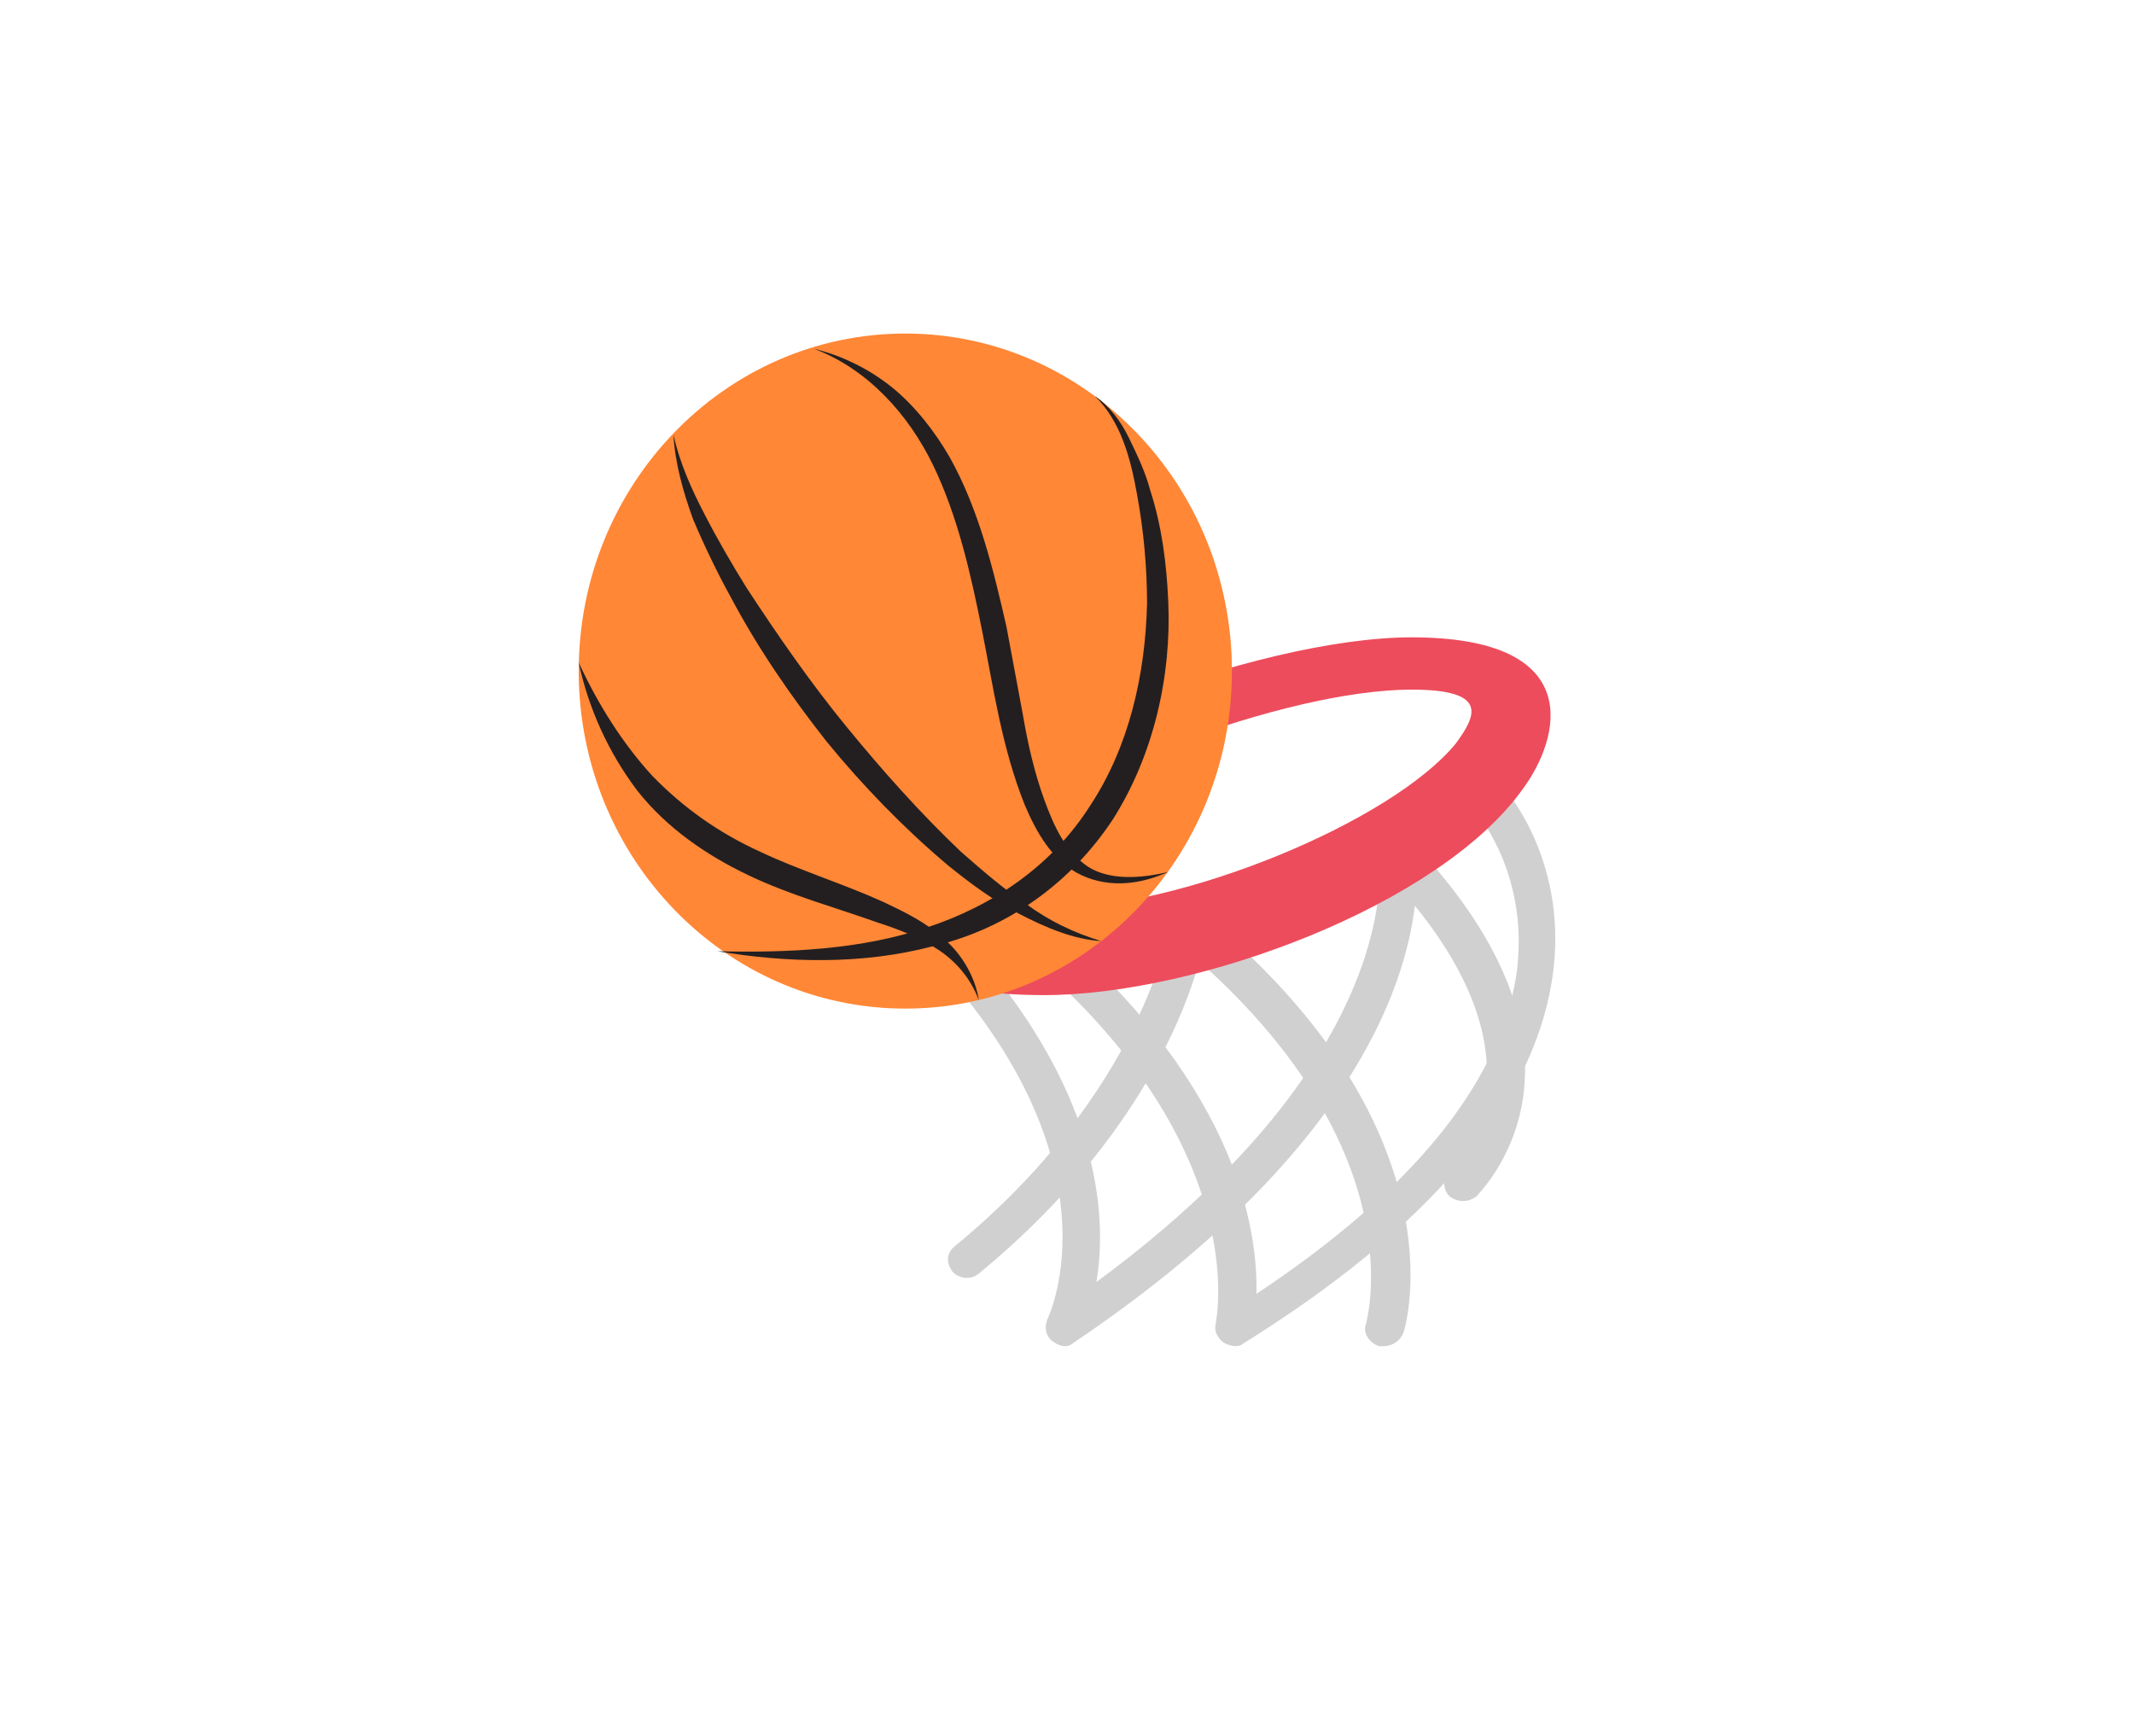 <svg width="59" height="48" viewBox="0 0 59 48" fill="none" xmlns="http://www.w3.org/2000/svg">
<g clip-path="url(#clip0_366_2463)">
<path d="M34.151 37.223C34.06 37.223 33.925 37.176 33.835 37.129C33.654 36.989 33.564 36.803 33.609 36.616C33.609 36.569 34.738 31.576 28.055 26.116C27.83 25.929 27.83 25.603 28.01 25.416C28.191 25.183 28.552 25.183 28.733 25.369C34.06 29.756 34.783 33.816 34.738 35.776C39.027 32.929 41.42 29.989 41.917 27.003C42.323 24.249 40.878 22.569 40.833 22.476C40.652 22.243 40.698 21.963 40.878 21.776C41.104 21.589 41.42 21.636 41.601 21.823C41.691 21.916 43.407 23.923 42.91 27.096C42.368 30.549 39.524 33.956 34.331 37.176C34.376 37.176 34.241 37.223 34.151 37.223Z" fill="#D0D0D0"/>
<path d="M29.455 37.223C29.32 37.223 29.229 37.176 29.094 37.083C28.913 36.943 28.868 36.709 28.958 36.476C29.049 36.289 30.945 32.136 25.843 26.583C25.662 26.349 25.662 26.069 25.888 25.883C26.114 25.696 26.43 25.696 26.61 25.929C30.403 30.083 30.629 33.583 30.313 35.449C38.937 29.103 38.124 23.783 38.124 23.736C38.079 23.503 38.214 23.316 38.395 23.176C38.621 23.083 38.846 23.129 39.027 23.269C44.806 29.336 40.833 33.023 40.833 33.069C40.607 33.256 40.291 33.256 40.066 33.069C39.885 32.883 39.885 32.556 40.066 32.369C40.201 32.229 42.865 29.663 39.117 25.043C38.846 27.329 37.311 31.996 29.681 37.129C29.636 37.176 29.545 37.223 29.455 37.223Z" fill="#D0D0D0"/>
<path d="M38.259 37.223H38.124C37.853 37.13 37.672 36.85 37.763 36.616C37.808 36.43 39.072 31.856 33.157 26.583C32.706 28.216 31.261 31.763 27.062 35.216C26.836 35.403 26.52 35.356 26.34 35.17C26.159 34.936 26.159 34.656 26.385 34.47C31.622 30.176 32.345 25.603 32.345 25.556C32.39 25.37 32.48 25.23 32.661 25.136C32.841 25.09 33.022 25.09 33.202 25.23C40.427 31.156 38.892 36.616 38.801 36.85C38.711 37.083 38.485 37.223 38.259 37.223Z" fill="#D0D0D0"/>
<path d="M28.868 27.516C23.134 27.516 23.856 24.623 24.624 23.549C26.746 20.609 34.783 17.623 39.027 17.623C43.903 17.623 43.136 20.423 42.097 21.823C39.795 25.043 33.112 27.516 28.868 27.516ZM39.027 19.069C35.55 19.069 29.139 21.496 27.017 23.596C26.611 24.016 25.843 25.136 28.913 25.136C32.706 25.136 38.485 22.709 40.246 20.563C40.833 19.769 41.149 19.069 39.027 19.069Z" fill="#ED4C5C"/>
<path d="M25.03 27.889C30.017 27.889 34.06 23.711 34.06 18.556C34.06 13.401 30.017 9.223 25.03 9.223C20.043 9.223 16 13.401 16 18.556C16 23.711 20.043 27.889 25.03 27.889Z" fill="#FF8736"/>
<path d="M18.619 12.023C18.799 12.816 19.115 13.516 19.477 14.216C19.838 14.916 20.244 15.616 20.651 16.269C21.508 17.576 22.411 18.883 23.405 20.096C24.398 21.309 25.436 22.476 26.565 23.549C27.152 24.063 27.739 24.576 28.371 24.996C29.003 25.463 29.681 25.789 30.448 26.023C29.681 25.976 28.913 25.649 28.191 25.276C27.468 24.903 26.836 24.436 26.204 23.923C24.985 22.896 23.856 21.729 22.863 20.516C21.87 19.256 20.967 17.949 20.199 16.503C19.838 15.849 19.477 15.103 19.161 14.356C18.89 13.609 18.664 12.816 18.619 12.023ZM16 18.323C16.542 19.489 17.219 20.563 18.032 21.449C18.89 22.336 19.883 23.036 21.012 23.549C22.095 24.063 23.314 24.436 24.443 24.949C25.03 25.229 25.617 25.509 26.114 25.976C26.61 26.396 26.972 27.049 27.062 27.656C26.836 27.049 26.43 26.583 25.933 26.256C25.436 25.929 24.85 25.696 24.263 25.509C23.089 25.089 21.87 24.763 20.696 24.203C19.522 23.643 18.438 22.896 17.625 21.869C16.813 20.796 16.271 19.583 16 18.323ZM32.3 24.109C31.577 24.436 30.719 24.576 29.907 24.203C29.094 23.829 28.642 22.989 28.326 22.243C27.694 20.656 27.468 19.023 27.152 17.436C26.836 15.849 26.475 14.263 25.798 12.863C25.12 11.463 23.992 10.203 22.502 9.643C23.269 9.829 24.037 10.203 24.669 10.716C25.301 11.229 25.843 11.929 26.249 12.629C27.062 14.076 27.468 15.756 27.829 17.343L28.281 19.769C28.416 20.563 28.597 21.356 28.868 22.103C29.139 22.849 29.455 23.549 30.087 23.969C30.674 24.343 31.532 24.296 32.3 24.109Z" fill="#231F20"/>
<path d="M30.268 10.949C30.674 11.229 30.99 11.649 31.216 12.116C31.442 12.583 31.667 13.049 31.803 13.563C32.119 14.543 32.254 15.569 32.3 16.643C32.39 18.696 31.893 20.889 30.764 22.663C30.177 23.549 29.455 24.296 28.597 24.903C27.739 25.509 26.791 25.929 25.798 26.163C23.856 26.676 21.779 26.629 19.838 26.303C21.825 26.349 23.811 26.256 25.617 25.649C27.468 25.043 29.094 23.923 30.132 22.289C31.216 20.656 31.667 18.649 31.713 16.689C31.713 15.709 31.622 14.683 31.442 13.703C31.261 12.676 30.99 11.649 30.268 10.949Z" fill="#231F20"/>
</g>
<defs>
<clipPath id="clip0_366_2463">
<rect width="27" height="28" fill="white" transform="translate(16 9.223)"/>
</clipPath>
</defs>
</svg>
